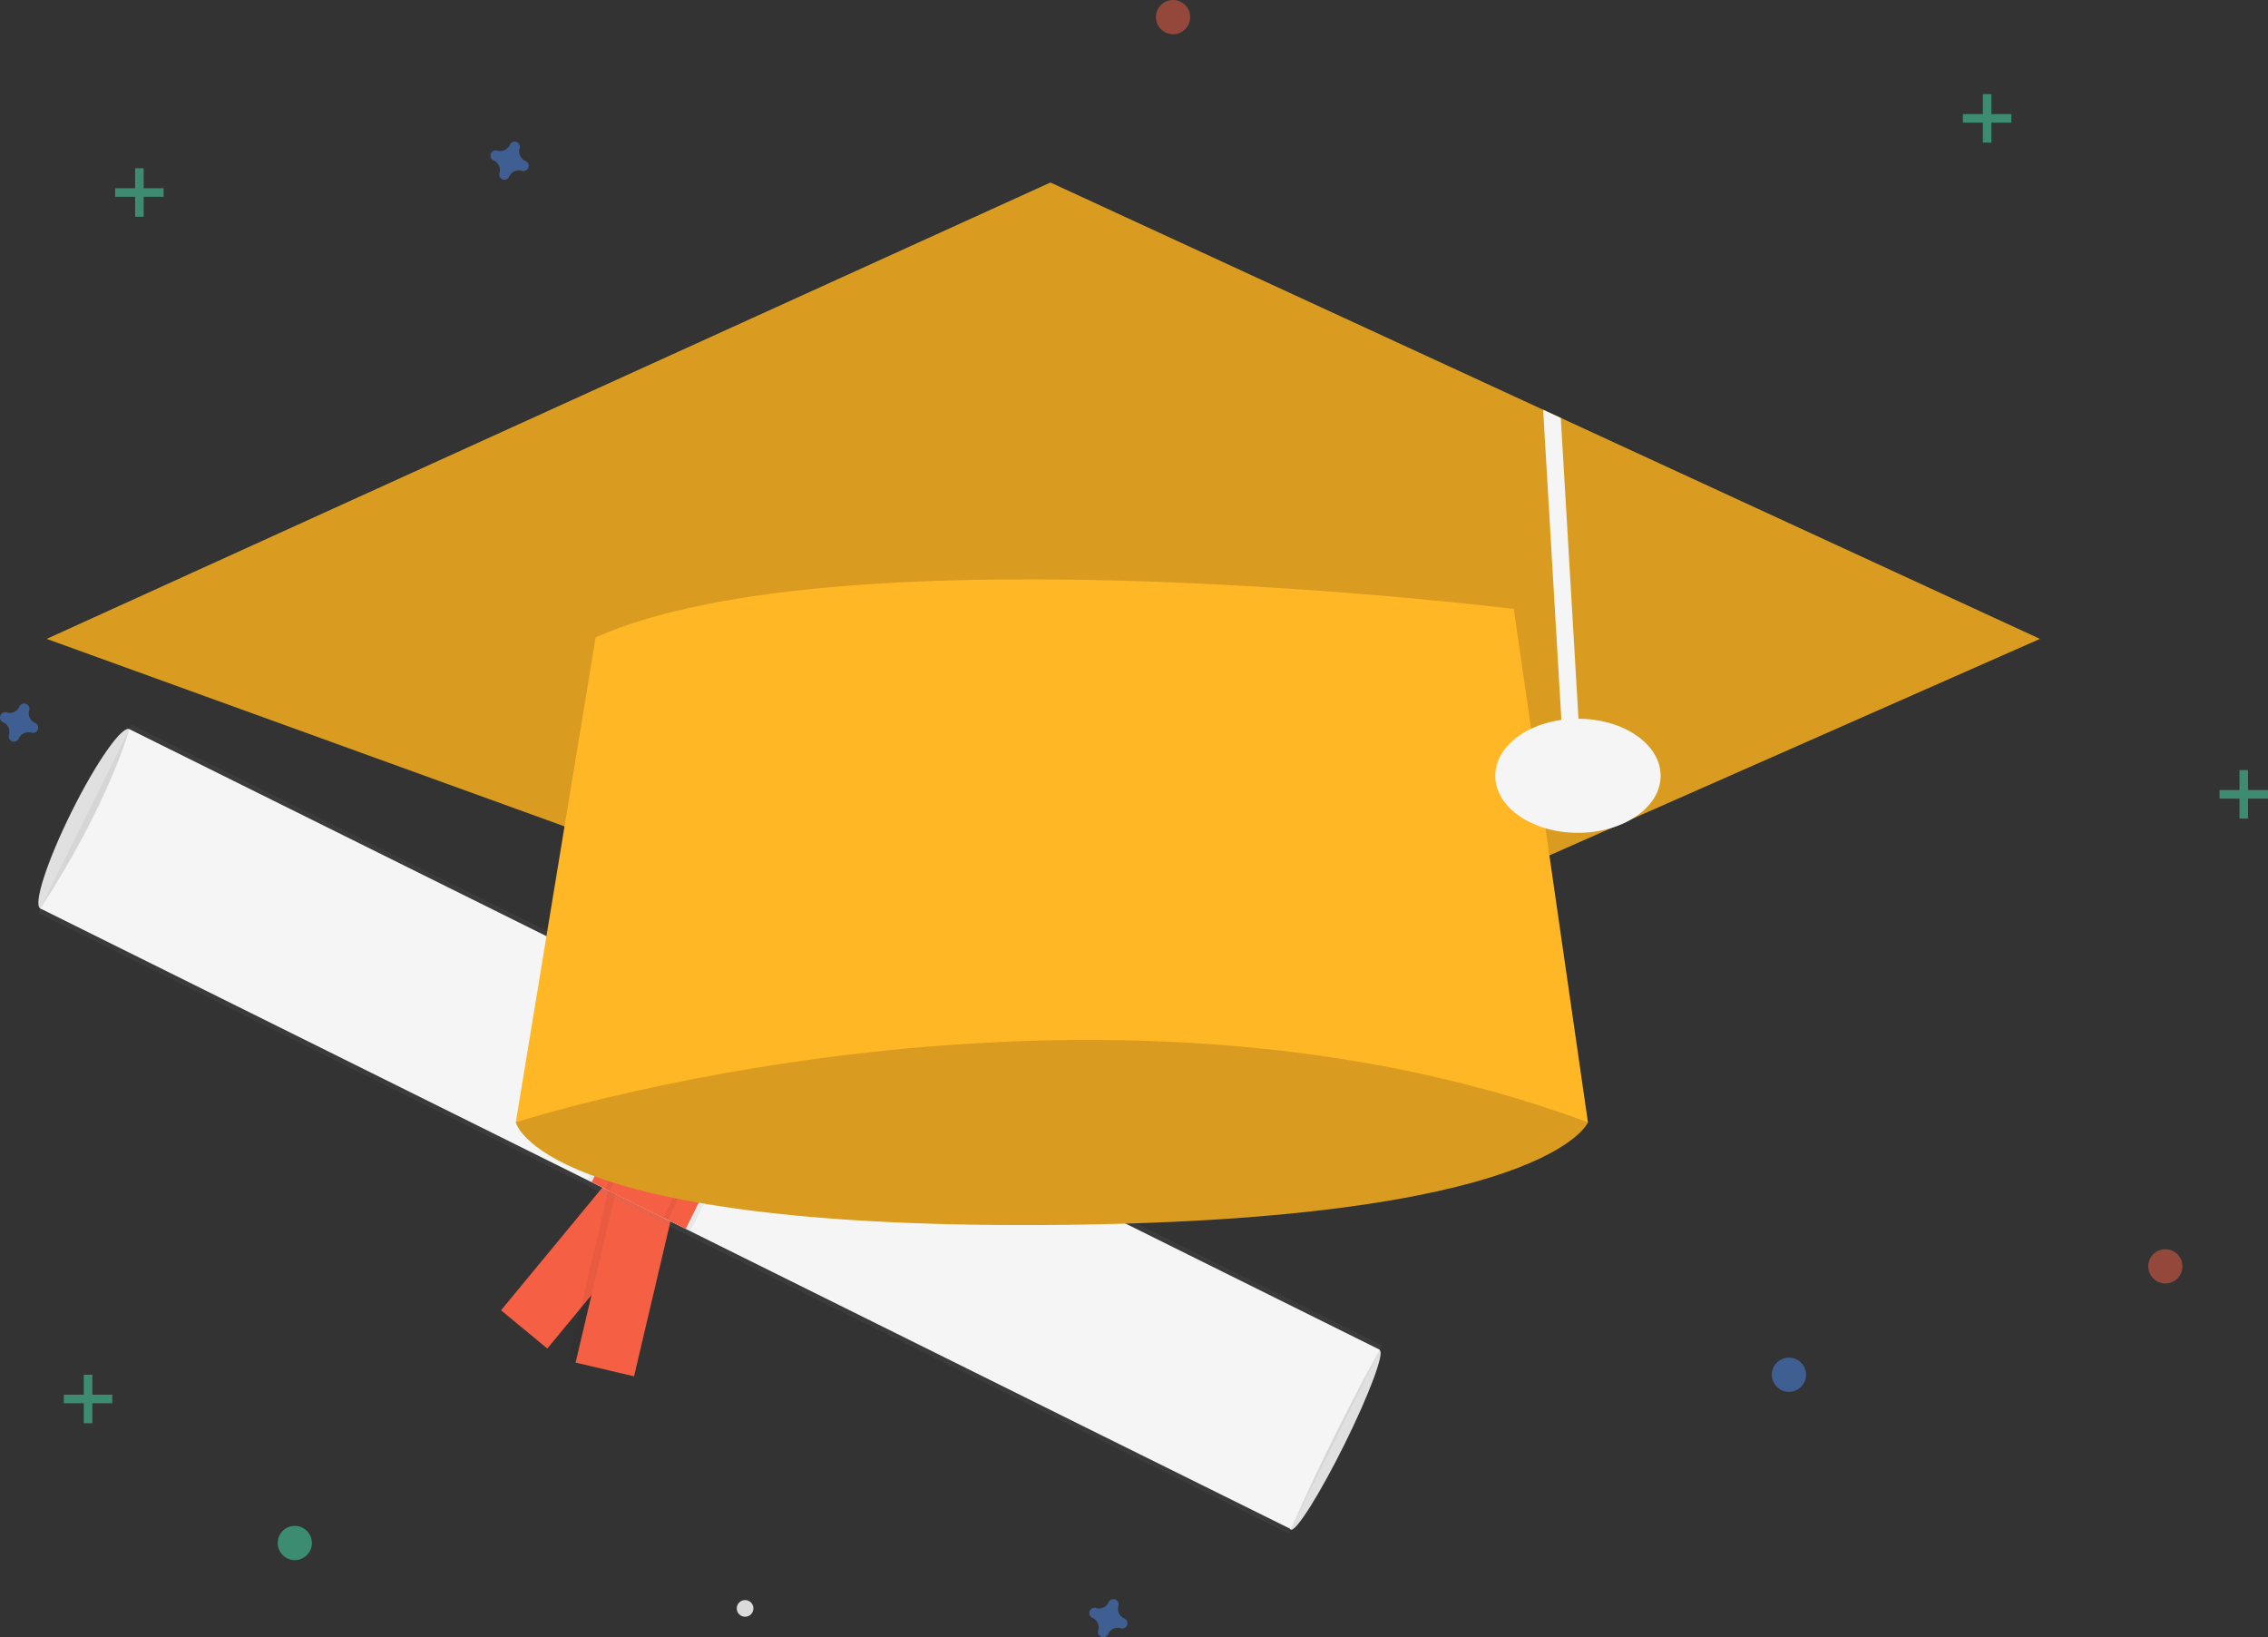 <svg xmlns="http://www.w3.org/2000/svg" xmlns:xlink="http://www.w3.org/1999/xlink" width="795.389" height="574.033" viewBox="0 0 795.389 574.033">
  <rect x="0" y="0" width="795.389" height="574.033" fill="#333333" stroke="none"/>
  <defs>
    <linearGradient id="linear-gradient" x1="-11.741" y1="5.084" x2="-11.741" y2="4.933" gradientUnits="objectBoundingBox">
      <stop offset="0" stop-color="gray" stop-opacity="0.251"/>
      <stop offset="0.535" stop-color="gray" stop-opacity="0.122"/>
      <stop offset="1" stop-color="gray" stop-opacity="0.102"/>
    </linearGradient>
  </defs>
  <g id="Illustration_-_Graduation" data-name="Illustration - Graduation" transform="translate(-0.005)">
    <ellipse id="Ellipse_1" data-name="Ellipse 1" cx="35.095" cy="5.264" rx="35.095" ry="5.264" transform="translate(9.444 316.186) rotate(-63.611)" fill="#e0e0e0"/>
    <ellipse id="Ellipse_2" data-name="Ellipse 2" cx="35.095" cy="3.577" rx="35.095" ry="3.577" transform="translate(449.477 534.723) rotate(-63.611)" fill="#e0e0e0"/>
    <rect id="Rectangle_1" data-name="Rectangle 1" width="21.057" height="70.189" transform="translate(220.403 405.286) rotate(39.547)" fill="#f55f44"/>
    <rect id="Rectangle_2" data-name="Rectangle 2" width="23.692" height="70.189" transform="translate(222.37 482.557) rotate(-166.769)" opacity="0.05"/>
    <rect id="Rectangle_3" data-name="Rectangle 3" width="21.057" height="70.189" transform="translate(222.37 482.557) rotate(-166.769)" fill="#f55f44"/>
    <rect id="Rectangle_4" data-name="Rectangle 4" width="73.699" height="489.572" transform="translate(13.379 320.097) rotate(-63.611)" fill="url(#linear-gradient)"/>
    <path id="Path_1" data-name="Path 1" d="M655.016,699.1c-8.584-4.117-444.844-220.718-438.556-217.6,24.214-36.957,31.2-62.875,31.2-62.875l438.556,217.6S670.811,663.259,655.016,699.1Z" transform="translate(-202.303 -162.981)" fill="#f5f5f5"/>
    <rect id="Rectangle_5" data-name="Rectangle 5" width="40.359" height="70.189" transform="translate(237.123 350.805) rotate(26.389)" opacity="0.05"/>
    <rect id="Rectangle_6" data-name="Rectangle 6" width="36.849" height="70.189" transform="translate(238.696 351.585) rotate(26.389)" fill="#f55f44"/>
    <rect id="Rectangle_7" data-name="Rectangle 7" width="24.566" height="70.189" transform="translate(243.411 353.924) rotate(26.389)" opacity="0.05"/>
    <rect id="Rectangle_8" data-name="Rectangle 8" width="21.057" height="70.189" transform="translate(244.983 354.704) rotate(26.389)" fill="#f55f44"/>
    <circle id="Ellipse_3" data-name="Ellipse 3" cx="2.926" cy="2.926" r="2.926" transform="translate(258.38 560.999)" fill="#dbdbdb"/>
    <g id="Group_1" data-name="Group 1" opacity="0.5">
      <rect id="Rectangle_9" data-name="Rectangle 9" width="3" height="17" transform="translate(29.394 482)" fill="#47e6b1"/>
      <rect id="Rectangle_10" data-name="Rectangle 10" width="3" height="17" transform="translate(39.394 489) rotate(90)" fill="#47e6b1"/>
    </g>
    <g id="Group_2" data-name="Group 2" opacity="0.5">
      <rect id="Rectangle_11" data-name="Rectangle 11" width="3" height="17" transform="translate(785.394 270)" fill="#47e6b1"/>
      <rect id="Rectangle_12" data-name="Rectangle 12" width="3" height="17" transform="translate(795.394 277) rotate(90)" fill="#47e6b1"/>
    </g>
    <g id="Group_3" data-name="Group 3" opacity="0.5">
      <rect id="Rectangle_13" data-name="Rectangle 13" width="3" height="17" transform="translate(47.394 59)" fill="#47e6b1"/>
      <rect id="Rectangle_14" data-name="Rectangle 14" width="3" height="17" transform="translate(57.394 66) rotate(90)" fill="#47e6b1"/>
    </g>
    <g id="Group_4" data-name="Group 4" opacity="0.5">
      <rect id="Rectangle_15" data-name="Rectangle 15" width="3" height="17" transform="translate(695.394 33)" fill="#47e6b1"/>
      <rect id="Rectangle_16" data-name="Rectangle 16" width="3" height="17" transform="translate(705.394 40) rotate(90)" fill="#47e6b1"/>
    </g>
    <path id="Path_2" data-name="Path 2" d="M214.593,416.437A3.675,3.675,0,0,1,212.546,412a1.767,1.767,0,0,0,.08-.408h0a1.843,1.843,0,0,0-3.31-1.221h0a1.766,1.766,0,0,0-.2.362,3.675,3.675,0,0,1-4.441,2.047,1.765,1.765,0,0,0-.408-.08h0a1.843,1.843,0,0,0-1.221,3.31h0a1.766,1.766,0,0,0,.362.2,3.675,3.675,0,0,1,2.047,4.441,1.765,1.765,0,0,0-.08.408h0a1.843,1.843,0,0,0,3.31,1.221h0a1.766,1.766,0,0,0,.2-.362,3.675,3.675,0,0,1,4.441-2.047,1.767,1.767,0,0,0,.408.08h0a1.843,1.843,0,0,0,1.221-3.31h0a1.765,1.765,0,0,0-.362-.2Z" transform="translate(-202.303 -162.981)" fill="#4d8af0" opacity="0.5"/>
    <path id="Path_3" data-name="Path 3" d="M386.593,219.437A3.675,3.675,0,0,1,384.546,215a1.769,1.769,0,0,0,.08-.408h0a1.843,1.843,0,0,0-3.31-1.221h0a1.767,1.767,0,0,0-.2.362,3.675,3.675,0,0,1-4.441,2.047,1.765,1.765,0,0,0-.408-.08h0a1.843,1.843,0,0,0-1.221,3.31h0a1.767,1.767,0,0,0,.362.2,3.675,3.675,0,0,1,2.047,4.441,1.768,1.768,0,0,0-.08.408h0a1.843,1.843,0,0,0,3.31,1.221h0a1.767,1.767,0,0,0,.2-.362,3.675,3.675,0,0,1,4.441-2.047,1.768,1.768,0,0,0,.408.08h0a1.843,1.843,0,0,0,1.221-3.31h0a1.767,1.767,0,0,0-.362-.2Z" transform="translate(-202.303 -162.981)" fill="#4d8af0" opacity="0.5"/>
    <path id="Path_4" data-name="Path 4" d="M596.593,730.437A3.675,3.675,0,0,1,594.546,726a1.761,1.761,0,0,0,.08-.408h0a1.843,1.843,0,0,0-3.31-1.221h0a1.766,1.766,0,0,0-.2.362,3.675,3.675,0,0,1-4.441,2.048,1.764,1.764,0,0,0-.408-.08h0a1.843,1.843,0,0,0-1.221,3.31h0a1.762,1.762,0,0,0,.362.2,3.675,3.675,0,0,1,2.047,4.441,1.763,1.763,0,0,0-.08.407h0a1.843,1.843,0,0,0,3.31,1.221h0a1.764,1.764,0,0,0,.2-.362,3.675,3.675,0,0,1,4.441-2.048,1.764,1.764,0,0,0,.408.08h0a1.843,1.843,0,0,0,1.221-3.31h0A1.767,1.767,0,0,0,596.593,730.437Z" transform="translate(-202.303 -162.981)" fill="#4d8af0" opacity="0.5"/>
    <circle id="Ellipse_4" data-name="Ellipse 4" cx="6" cy="6" r="6" transform="translate(753.394 438)" fill="#f55f44" opacity="0.5"/>
    <circle id="Ellipse_5" data-name="Ellipse 5" cx="6" cy="6" r="6" transform="translate(621.394 476)" fill="#4d8af0" opacity="0.5"/>
    <circle id="Ellipse_6" data-name="Ellipse 6" cx="6" cy="6" r="6" transform="translate(97.394 535)" fill="#47e6b1" opacity="0.5"/>
    <circle id="Ellipse_7" data-name="Ellipse 7" cx="6" cy="6" r="6" transform="translate(405.394)" fill="#f55f44" opacity="0.5"/>
    <path id="Path_5" data-name="Path 5" d="M407.2,520.481l-24,36s8,37,185,36,191-36,191-36l-33-48-101-69Z" transform="translate(-202.303 -162.981)" fill="#ffb726"/>
    <path id="Path_6" data-name="Path 6" d="M407.2,520.481l-24,36s8,37,185,36,191-36,191-36l-33-48-101-69Z" transform="translate(-202.303 -162.981)" opacity="0.15"/>
    <path id="Path_7" data-name="Path 7" d="M715.394,224l-315,139-384-139,352-160,172.79,79.67,6.19,2.86Z" fill="#ffb726"/>
    <path id="Path_8" data-name="Path 8" d="M715.394,224l-315,139-384-139,352-160,172.79,79.67,6.19,2.86Z" opacity="0.15"/>
    <path id="Path_9" data-name="Path 9" d="M553.894,257.32l-6,.36-6.71-114.01,6.19,2.86Z" fill="#f5f5f5"/>
    <path id="Path_10" data-name="Path 10" d="M411.2,386.481l-28,170s201-65,376,0l-26-180S498.2,347.481,411.2,386.481Z" transform="translate(-202.303 -162.981)" fill="#ffb726"/>
    <ellipse id="Ellipse_8" data-name="Ellipse 8" cx="29" cy="20" rx="29" ry="20" transform="translate(524.394 252)" fill="#f5f5f5"/>
  </g>
</svg>

